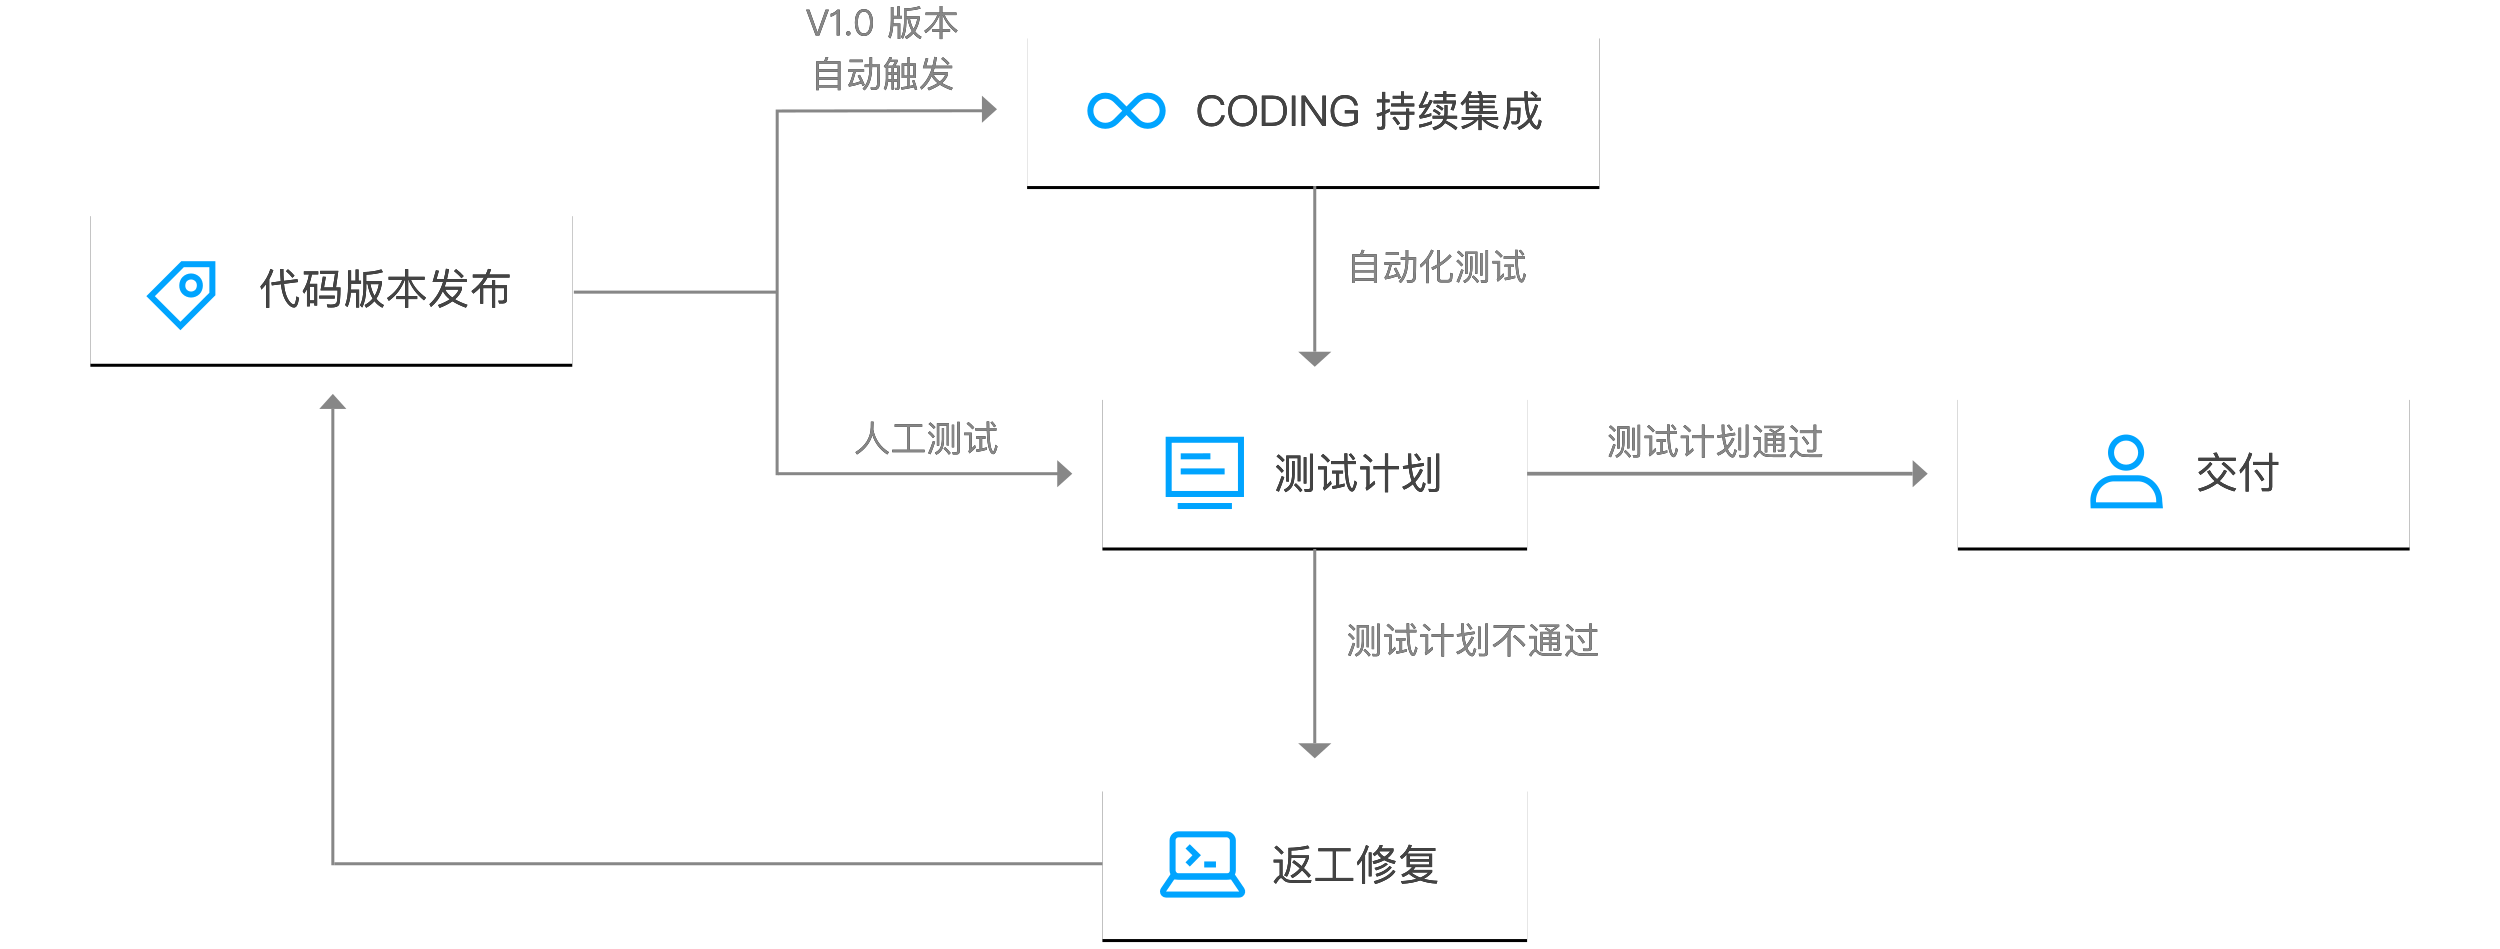 <?xml version="1.0" encoding="UTF-8"?>
<svg width="830px" height="315px" viewBox="0 0 830 315" version="1.1" xmlns="http://www.w3.org/2000/svg" xmlns:xlink="http://www.w3.org/1999/xlink">
    <!-- Generator: Sketch 54.1 (76490) - https://sketchapp.com -->
    <title>自动化测试</title>
    <desc>Created with Sketch.</desc>
    <defs>
        <rect id="path-1" x="336" y="129.768" width="141" height="50"></rect>
        <filter x="-1.4%" y="-2.0%" width="102.8%" height="108.0%" filterUnits="objectBoundingBox" id="filter-2">
            <feOffset dx="0" dy="1" in="SourceAlpha" result="shadowOffsetOuter1"></feOffset>
            <feGaussianBlur stdDeviation="0.5" in="shadowOffsetOuter1" result="shadowBlurOuter1"></feGaussianBlur>
            <feColorMatrix values="0 0 0 0 0   0 0 0 0 0   0 0 0 0 0  0 0 0 0.35 0" type="matrix" in="shadowBlurOuter1"></feColorMatrix>
        </filter>
        <path d="M37.512,5.856 C38.296,6.472 38.954,7.102 39.486,7.718 L38.828,8.39 C38.352,7.802 37.68,7.172 36.826,6.514 L37.512,5.856 Z M37.288,9.3 C38.044,9.972 38.688,10.63 39.206,11.302 L38.548,11.96 C38.072,11.33 37.428,10.658 36.602,9.944 L37.288,9.3 Z M38.52,13.066 L39.374,13.402 C38.842,15.11 38.24,16.72 37.596,18.232 L36.672,17.84 C37.372,16.286 37.988,14.69 38.52,13.066 Z M44.736,6.248 L44.736,14.788 L43.84,14.788 L43.84,7.116 L40.942,7.116 L40.942,14.872 L40.046,14.872 L40.046,6.248 L44.736,6.248 Z M43.238,15.446 C44.092,16.202 44.806,16.972 45.38,17.728 L44.708,18.4 C44.204,17.658 43.518,16.874 42.622,16.034 L43.238,15.446 Z M41.978,8.082 L42.818,8.082 L42.818,12.52 C42.79,14.116 42.538,15.39 42.062,16.342 C41.6,17.21 40.844,17.91 39.808,18.414 L39.276,17.574 C40.284,17.098 40.984,16.468 41.376,15.684 C41.74,14.872 41.95,13.822 41.978,12.52 L41.978,8.082 Z M47.76,18.288 L46.22,18.288 L46.01,17.35 C46.5,17.392 46.976,17.42 47.424,17.42 C47.746,17.42 47.914,17.224 47.914,16.86 L47.914,5.646 L48.866,5.646 L48.866,17.098 C48.866,17.882 48.488,18.288 47.76,18.288 Z M45.842,6.794 L46.724,6.794 L46.724,15.53 L45.842,15.53 L45.842,6.794 Z M56.58,12.198 L55.264,12.198 L55.264,11.26 L58.89,11.26 L58.89,12.198 L57.574,12.198 L57.574,15.992 C58.19,15.852 58.806,15.698 59.394,15.53 L59.394,16.468 C58.176,16.818 56.86,17.112 55.46,17.35 L55.208,16.398 C55.67,16.342 56.132,16.272 56.58,16.188 L56.58,12.198 Z M61.886,18.19 C61.41,18.19 60.976,17.826 60.612,17.098 C60.192,16.258 59.884,15.124 59.688,13.668 C59.534,12.436 59.436,10.896 59.38,9.062 L54.942,9.062 L54.942,8.082 L59.352,8.082 C59.324,7.27 59.324,6.416 59.324,5.52 L60.304,5.52 C60.304,6.43 60.304,7.284 60.332,8.082 L63.118,8.082 L63.118,9.062 L60.346,9.062 C60.416,11.47 60.57,13.318 60.794,14.634 C61.102,16.23 61.466,17.042 61.886,17.098 C62.166,17.042 62.46,16.188 62.74,14.522 L63.538,15.166 C63.076,17.182 62.53,18.19 61.886,18.19 Z M61.508,5.506 C62.11,6.178 62.572,6.766 62.908,7.27 L62.208,7.76 C61.858,7.214 61.382,6.612 60.794,5.94 L61.508,5.506 Z M52.268,5.702 C53.164,6.416 53.906,7.13 54.522,7.858 L53.836,8.558 C53.276,7.872 52.52,7.144 51.568,6.388 L52.268,5.702 Z M50.588,9.846 L53.528,9.846 L53.528,15.95 C53.948,15.544 54.368,15.096 54.816,14.606 L55.082,15.67 C54.312,16.51 53.5,17.252 52.632,17.896 L52.24,17 C52.436,16.832 52.548,16.636 52.548,16.426 L52.548,10.812 L50.588,10.812 L50.588,9.846 Z M69.012,9.762 L72.806,9.762 L72.806,5.548 L73.842,5.548 L73.842,9.762 L77.44,9.762 L77.44,10.77 L73.842,10.77 L73.842,18.428 L72.806,18.428 L72.806,10.77 L69.012,10.77 L69.012,9.762 Z M66.268,5.702 C67.22,6.416 68.018,7.13 68.662,7.858 L67.976,8.558 C67.388,7.872 66.576,7.144 65.568,6.388 L66.268,5.702 Z M64.63,9.846 L67.654,9.846 L67.654,16.076 C68.158,15.656 68.718,15.18 69.306,14.62 L69.558,15.656 C68.69,16.496 67.752,17.238 66.758,17.896 L66.366,16.986 C66.576,16.818 66.688,16.622 66.688,16.398 L66.688,10.812 L64.63,10.812 L64.63,9.846 Z M87.002,6.78 L87.982,6.78 L87.982,15.516 L87.002,15.516 L87.002,6.78 Z M89.494,18.274 L87.478,18.274 L87.254,17.308 C87.926,17.35 88.556,17.378 89.144,17.378 C89.578,17.378 89.802,17.154 89.802,16.72 L89.802,5.604 L90.81,5.604 L90.81,16.972 C90.81,17.84 90.362,18.274 89.494,18.274 Z M85.602,8.684 L85.756,9.664 L81.696,10.294 C81.78,11.05 81.878,11.722 82.004,12.338 C82.13,12.94 82.27,13.472 82.424,13.948 C83.25,13.01 83.95,11.904 84.524,10.63 L85.406,11.092 C84.706,12.66 83.838,13.99 82.816,15.054 C82.956,15.404 83.11,15.712 83.264,15.992 C83.782,16.818 84.258,17.238 84.678,17.252 C84.93,17.21 85.182,16.482 85.462,15.054 L86.316,15.6 C86.12,16.328 85.91,16.93 85.686,17.42 C85.406,18.008 85.084,18.316 84.734,18.316 C84.09,18.316 83.446,17.868 82.802,16.972 C82.55,16.608 82.312,16.202 82.102,15.74 C81.206,16.496 80.226,17.112 79.148,17.56 L78.546,16.65 C79.722,16.188 80.772,15.544 81.682,14.704 C81.486,14.186 81.318,13.626 81.164,13.01 C80.968,12.282 80.828,11.428 80.716,10.448 L78.896,10.728 L78.742,9.748 L80.618,9.454 C80.506,8.306 80.45,7.018 80.45,5.59 L81.486,5.59 C81.486,6.962 81.528,8.194 81.612,9.3 L85.602,8.684 Z M83.334,5.534 C83.866,6.164 84.356,6.85 84.832,7.592 L83.978,8.012 C83.516,7.242 83.026,6.556 82.508,5.94 L83.334,5.534 Z" id="path-3"></path>
        <rect id="path-4" x="0" y="0" width="190" height="50"></rect>
        <filter x="-1.1%" y="-2.0%" width="102.1%" height="108.0%" filterUnits="objectBoundingBox" id="filter-5">
            <feOffset dx="0" dy="1" in="SourceAlpha" result="shadowOffsetOuter1"></feOffset>
            <feGaussianBlur stdDeviation="0.5" in="shadowOffsetOuter1" result="shadowBlurOuter1"></feGaussianBlur>
            <feColorMatrix values="0 0 0 0 0   0 0 0 0 0   0 0 0 0 0  0 0 0 0.35 0" type="matrix" in="shadowBlurOuter1"></feColorMatrix>
        </filter>
        <path d="M61.32,19.808 C62.426,19.808 63.364,20.102 64.12,20.69 C64.876,21.278 65.324,22.076 65.464,23.07 L64.358,23.07 C64.218,22.342 63.854,21.782 63.294,21.39 C62.748,21.012 62.09,20.83 61.306,20.83 C60.144,20.83 59.248,21.236 58.618,22.048 C58.03,22.804 57.736,23.798 57.736,25.044 C57.736,26.29 58.016,27.284 58.604,28.012 C59.22,28.782 60.102,29.174 61.278,29.174 C62.076,29.174 62.748,28.964 63.308,28.544 C63.896,28.096 64.302,27.438 64.498,26.57 L65.604,26.57 C65.38,27.732 64.862,28.642 64.036,29.286 C63.266,29.888 62.342,30.196 61.278,30.196 C59.724,30.196 58.534,29.678 57.708,28.656 C56.952,27.732 56.588,26.528 56.588,25.044 C56.588,23.56 56.966,22.342 57.736,21.39 C58.576,20.326 59.78,19.808 61.32,19.808 Z M71.568,19.808 C73.052,19.808 74.242,20.298 75.11,21.306 C75.922,22.258 76.342,23.49 76.342,25.016 C76.342,26.528 75.922,27.746 75.11,28.698 C74.242,29.692 73.052,30.196 71.554,30.196 C70.056,30.196 68.88,29.692 68.012,28.698 C67.186,27.746 66.78,26.514 66.78,25.016 C66.78,23.504 67.186,22.272 68.012,21.32 C68.88,20.312 70.056,19.808 71.568,19.808 Z M71.568,20.83 C70.42,20.83 69.51,21.222 68.852,22.02 C68.236,22.776 67.928,23.77 67.928,25.016 C67.928,26.248 68.236,27.242 68.852,27.998 C69.496,28.782 70.406,29.174 71.554,29.174 C72.702,29.174 73.612,28.782 74.256,28.026 C74.872,27.27 75.194,26.276 75.194,25.016 C75.194,23.742 74.872,22.734 74.256,21.978 C73.612,21.208 72.716,20.83 71.568,20.83 Z M77.938,20.004 L81.522,20.004 C83.104,20.004 84.294,20.452 85.106,21.376 C85.848,22.216 86.226,23.434 86.226,25.002 C86.226,26.542 85.82,27.76 85.022,28.628 C84.182,29.538 82.978,30 81.41,30 L77.938,30 L77.938,20.004 Z M79.086,20.998 L79.086,29.006 L81.214,29.006 C82.516,29.006 83.496,28.656 84.154,27.97 C84.77,27.298 85.092,26.304 85.092,25.002 C85.092,23.658 84.798,22.664 84.224,22.02 C83.608,21.334 82.656,20.998 81.34,20.998 L79.086,20.998 Z M87.906,20.004 L89.04,20.004 L89.04,30 L87.906,30 L87.906,20.004 Z M91.14,20.004 L92.344,20.004 L98,28.138 L98.042,28.138 L98.042,20.004 L99.19,20.004 L99.19,30 L98.014,30 L92.33,21.782 L92.288,21.782 L92.288,30 L91.14,30 L91.14,20.004 Z M105.476,19.808 C106.722,19.808 107.716,20.102 108.458,20.718 C109.158,21.292 109.592,22.118 109.774,23.21 L108.626,23.21 C108.472,22.454 108.136,21.88 107.618,21.474 C107.072,21.04 106.358,20.83 105.476,20.83 C104.384,20.83 103.53,21.208 102.886,21.978 C102.242,22.734 101.934,23.756 101.934,25.044 C101.934,26.304 102.242,27.298 102.858,28.026 C103.516,28.796 104.496,29.188 105.798,29.188 C106.344,29.188 106.862,29.104 107.366,28.964 C107.856,28.824 108.276,28.628 108.626,28.404 L108.626,25.856 L105.49,25.856 L105.49,24.862 L109.76,24.862 L109.76,28.95 C109.284,29.342 108.696,29.636 108.01,29.86 C107.282,30.084 106.512,30.196 105.686,30.196 C104.104,30.196 102.872,29.692 102.004,28.684 C101.192,27.746 100.786,26.528 100.786,25.044 C100.786,23.56 101.178,22.342 101.99,21.376 C102.844,20.326 104.006,19.808 105.476,19.808 Z M124.138,18.604 L125.132,18.604 L125.132,20.06 L128.002,20.06 L128.002,20.97 L125.132,20.97 L125.132,22.608 L128.534,22.608 L128.534,23.56 L120.89,23.56 L120.89,22.608 L124.138,22.608 L124.138,20.97 L121.394,20.97 L121.394,20.06 L124.138,20.06 L124.138,18.604 Z M120.666,25.352 L125.818,25.352 L125.818,24.274 L126.826,24.274 L126.826,25.352 L128.548,25.352 L128.548,26.29 L126.826,26.29 L126.826,30.056 C126.826,30.882 126.406,31.302 125.594,31.302 L123.732,31.302 L123.508,30.322 C124.11,30.35 124.684,30.378 125.23,30.378 C125.622,30.378 125.818,30.182 125.818,29.804 L125.818,26.29 L120.666,26.29 L120.666,25.352 Z M117.67,31.274 L116.438,31.274 L116.228,30.308 C116.606,30.35 116.97,30.378 117.32,30.378 C117.684,30.378 117.88,30.168 117.88,29.762 L117.88,26.444 C117.334,26.64 116.788,26.822 116.256,26.99 L116.004,25.982 C116.648,25.828 117.264,25.646 117.88,25.422 L117.88,22.216 L116.158,22.216 L116.158,21.25 L117.88,21.25 L117.88,18.744 L118.874,18.744 L118.874,21.25 L120.33,21.25 L120.33,22.216 L118.874,22.216 L118.874,25.03 C119.378,24.806 119.868,24.568 120.344,24.316 L120.344,25.352 C119.868,25.604 119.378,25.828 118.874,26.038 L118.874,30.014 C118.874,30.854 118.468,31.274 117.67,31.274 Z M122.122,26.948 C122.85,27.802 123.41,28.558 123.802,29.202 L123.004,29.762 C122.584,29.062 122.024,28.292 121.31,27.438 L122.122,26.948 Z M134.372,28.446 L134.372,29.398 C133.154,29.902 131.782,30.308 130.242,30.616 L130.116,29.636 C131.74,29.342 133.154,28.95 134.372,28.446 Z M132.244,18.562 L133.196,18.94 C132.552,20.676 131.894,22.076 131.222,23.126 C131.796,23.056 132.37,22.958 132.958,22.846 C133.21,22.384 133.462,21.894 133.728,21.376 L134.652,21.726 C133.434,23.966 132.426,25.576 131.642,26.528 C132.482,26.36 133.336,26.122 134.176,25.814 L134.176,26.724 C132.86,27.172 131.614,27.466 130.424,27.634 L130.144,26.71 C130.326,26.654 130.48,26.556 130.606,26.43 C131.11,25.898 131.726,25.016 132.454,23.77 C131.74,23.896 131.012,24.008 130.284,24.12 L130.032,23.196 C130.186,23.14 130.326,23.014 130.452,22.832 C131.138,21.586 131.74,20.158 132.244,18.562 Z M135.366,19.458 L138.18,19.458 L138.18,18.534 L139.16,18.534 L139.16,19.458 L142.17,19.458 L142.17,20.368 L139.16,20.368 L139.16,21.642 L142.366,21.642 L142.366,22.272 C142.17,23.168 141.904,24.05 141.568,24.918 L140.602,24.638 C140.896,24.022 141.134,23.322 141.33,22.566 L134.932,22.566 L134.932,21.642 L138.18,21.642 L138.18,20.368 L135.366,20.368 L135.366,19.458 Z M134.624,26.682 L138.502,26.682 C138.544,26.374 138.572,26.052 138.586,25.73 L138.586,23.14 L139.566,23.14 L139.566,25.73 C139.552,26.066 139.524,26.374 139.496,26.682 L142.758,26.682 L142.758,27.606 L139.314,27.606 C139.244,27.858 139.174,28.082 139.09,28.306 C140.462,28.95 141.722,29.706 142.856,30.574 L142.296,31.442 C141.12,30.462 139.93,29.664 138.726,29.048 C138.642,29.188 138.544,29.314 138.46,29.44 C137.774,30.294 136.668,30.966 135.128,31.456 L134.568,30.574 C136.066,30.126 137.102,29.524 137.69,28.768 C137.942,28.418 138.138,28.026 138.278,27.606 L134.624,27.606 L134.624,26.682 Z M135.17,24.4 C135.94,24.764 136.64,25.226 137.284,25.758 L136.808,26.5 C136.122,25.912 135.422,25.436 134.694,25.086 L135.17,24.4 Z M136.248,22.958 C136.962,23.294 137.62,23.728 138.222,24.232 L137.746,24.946 C137.102,24.386 136.458,23.938 135.8,23.63 L136.248,22.958 Z M148.61,27.998 L144.298,27.998 L144.298,27.088 L149.87,27.088 L149.87,26.36 L150.878,26.36 L150.878,27.088 L156.366,27.088 L156.366,27.998 L152.124,27.998 C153.076,28.894 154.546,29.608 156.52,30.14 L156.086,31.036 C153.762,30.252 152.124,29.244 151.144,27.998 L150.878,27.998 L150.878,31.414 L149.87,31.414 L149.87,27.998 L149.604,27.998 C148.722,29.188 147.084,30.224 144.69,31.092 L144.158,30.224 C146.314,29.566 147.798,28.824 148.61,27.998 Z M145.67,22.048 C145.306,22.468 144.914,22.86 144.494,23.252 L143.92,22.468 C145.166,21.348 146.09,20.032 146.706,18.52 L147.644,18.758 C147.504,19.136 147.336,19.5 147.168,19.85 L150.192,19.85 C149.996,19.416 149.8,19.01 149.576,18.646 L150.612,18.478 C150.808,18.884 150.99,19.346 151.172,19.85 L155.694,19.85 L155.694,20.69 L151.242,20.69 L151.242,21.642 L155.176,21.642 L155.176,22.426 L151.242,22.426 L151.242,23.35 L155.176,23.35 L155.176,24.134 L151.242,24.134 L151.242,25.128 L155.96,25.128 L155.96,25.982 L145.67,25.982 L145.67,22.048 Z M150.248,25.128 L150.248,24.134 L146.608,24.134 L146.608,25.128 L150.248,25.128 Z M150.248,23.35 L150.248,22.426 L146.608,22.426 L146.608,23.35 L150.248,23.35 Z M150.248,21.642 L150.248,20.69 L146.678,20.69 L146.608,20.802 L146.608,21.642 L150.248,21.642 Z M167.748,18.52 C168.42,19.024 168.994,19.542 169.47,20.06 L168.826,20.704 L170.534,20.704 L170.534,21.67 L166.222,21.67 C166.32,23.406 166.502,24.778 166.754,25.786 C166.838,26.136 166.936,26.458 167.034,26.766 C167.734,25.646 168.294,24.33 168.728,22.832 L169.638,23.224 C169.078,25.072 168.35,26.64 167.454,27.9 C167.65,28.348 167.86,28.74 168.084,29.062 C168.546,29.734 168.924,30.07 169.204,30.07 C169.456,30.056 169.694,29.328 169.904,27.886 L170.814,28.39 C170.478,30.252 170.002,31.19 169.372,31.19 C168.784,31.19 168.154,30.77 167.482,29.93 C167.23,29.594 166.992,29.202 166.782,28.768 C165.802,29.916 164.654,30.77 163.338,31.358 L162.778,30.518 C164.178,29.888 165.368,28.964 166.334,27.746 C166.138,27.228 165.956,26.668 165.802,26.066 C165.494,24.89 165.298,23.42 165.186,21.67 L160.384,21.67 L160.384,23.994 L163.814,23.994 C163.786,26.36 163.674,27.886 163.492,28.572 C163.31,29.174 162.876,29.482 162.176,29.51 C161.84,29.51 161.434,29.482 160.986,29.454 L160.678,28.544 C161.224,28.572 161.686,28.586 162.064,28.586 C162.372,28.572 162.568,28.362 162.652,27.97 C162.736,27.494 162.778,26.486 162.806,24.946 L160.384,24.946 L160.384,25.366 C160.328,27.872 159.768,29.888 158.732,31.4 L157.962,30.714 C158.858,29.426 159.32,27.648 159.362,25.366 L159.362,20.704 L165.144,20.704 C165.116,20.004 165.102,19.29 165.102,18.534 L166.138,18.534 C166.138,19.318 166.152,20.032 166.18,20.704 L168.798,20.704 C168.378,20.2 167.818,19.682 167.104,19.136 L167.748,18.52 Z" id="path-6"></path>
        <polygon id="path-7" points="0 0 160 0 160 50 0 50"></polygon>
        <filter x="-1.2%" y="-2.0%" width="102.5%" height="108.0%" filterUnits="objectBoundingBox" id="filter-8">
            <feOffset dx="0" dy="1" in="SourceAlpha" result="shadowOffsetOuter1"></feOffset>
            <feGaussianBlur stdDeviation="0.5" in="shadowOffsetOuter1" result="shadowBlurOuter1"></feGaussianBlur>
            <feColorMatrix values="0 0 0 0 0   0 0 0 0 0   0 0 0 0 0  0 0 0 0.35 0" type="matrix" in="shadowBlurOuter1"></feColorMatrix>
        </filter>
        <path d="M68.754,21.908 L68.908,22.874 L64.288,23.462 C64.372,24.358 64.484,25.128 64.624,25.772 C64.96,27.228 65.422,28.348 66.024,29.16 C66.57,29.916 67.088,30.294 67.564,30.308 C67.942,30.294 68.222,29.398 68.418,27.634 L69.3,28.138 C69.118,29.286 68.88,30.14 68.572,30.7 C68.32,31.106 67.998,31.316 67.62,31.33 C66.934,31.33 66.22,30.882 65.492,30 C64.694,29.02 64.106,27.746 63.714,26.178 C63.532,25.478 63.392,24.624 63.294,23.588 L60.256,23.98 L60.102,23.014 L63.21,22.608 C63.112,21.432 63.056,20.074 63.042,18.534 L64.078,18.534 C64.078,20.032 64.12,21.348 64.204,22.482 L68.754,21.908 Z M58.352,23.546 C57.876,24.19 57.344,24.792 56.784,25.38 L56.462,24.33 C58.002,22.636 59.108,20.69 59.808,18.506 L60.746,18.954 C60.382,20.018 59.934,21.026 59.388,21.964 L59.388,31.428 L58.352,31.428 L58.352,23.546 Z M65.604,18.632 C66.458,19.346 67.186,20.06 67.774,20.76 L67.074,21.446 C66.57,20.76 65.856,20.032 64.96,19.262 L65.604,18.632 Z M75.292,23.476 L75.292,30.672 L74.368,30.672 L74.368,29.874 L72.856,29.874 L72.856,30.938 L71.918,30.938 L71.918,25.24 C71.638,25.744 71.33,26.234 70.994,26.71 L70.49,25.898 C71.554,24.274 72.254,22.412 72.59,20.326 L70.882,20.326 L70.882,19.346 L75.656,19.346 L75.656,20.326 L73.542,20.326 C73.346,21.446 73.08,22.496 72.716,23.476 L75.292,23.476 Z M72.856,28.964 L74.368,28.964 L74.368,24.4 L72.856,24.4 L72.856,28.964 Z M77.182,21.082 L78.176,21.152 L77.56,24.68 L80.528,24.68 L81.228,20.102 L76.3,20.102 L76.3,19.15 L82.32,19.15 L81.55,24.68 L83.034,24.68 C83.034,28.068 82.838,30.014 82.474,30.546 C82.082,31.05 81.284,31.316 80.052,31.316 C79.66,31.316 79.24,31.302 78.792,31.274 L78.512,30.294 C79.128,30.35 79.562,30.378 79.814,30.378 C80.892,30.378 81.536,30.14 81.746,29.692 C81.97,29.216 82.082,27.858 82.082,25.618 L76.426,25.618 L77.182,21.082 Z M75.992,27.396 L81.116,27.396 L81.116,28.348 L75.992,28.348 L75.992,27.396 Z M88.06,18.716 L89.04,18.716 L89.04,22.426 L89.866,22.426 L89.866,23.42 L86.562,23.42 L86.562,24.134 C86.562,24.568 86.548,24.988 86.534,25.394 L89.222,25.394 L89.222,31.344 L88.228,31.344 L88.228,26.36 L86.478,26.36 C86.31,28.46 85.932,30.056 85.33,31.176 L84.574,30.504 C85.218,29.174 85.554,27.046 85.568,24.134 L85.568,18.996 L86.562,18.996 L86.562,22.426 L88.06,22.426 L88.06,18.716 Z M91.588,23.574 L91.588,25.114 C91.532,27.718 91.07,29.79 90.23,31.33 L89.53,30.588 C90.23,29.272 90.608,27.438 90.664,25.114 L90.664,19.556 C92.862,19.528 94.85,19.234 96.614,18.674 L97.118,19.584 C95.466,20.06 93.618,20.34 91.588,20.424 L91.588,22.622 L96.768,22.622 L96.768,23.476 C96.446,25.422 95.83,27.06 94.934,28.39 C95.62,29.314 96.46,30.014 97.454,30.518 L96.95,31.4 C95.9,30.854 95.018,30.126 94.318,29.202 C93.548,30.098 92.624,30.84 91.56,31.414 L91.07,30.518 C92.12,29.944 93.002,29.216 93.73,28.348 C92.932,27.046 92.372,25.45 92.05,23.574 L91.588,23.574 Z M92.96,23.574 C93.268,25.1 93.73,26.402 94.346,27.494 C95.046,26.374 95.536,25.058 95.788,23.574 L92.96,23.574 Z M99.008,21.138 L104.482,21.138 L104.482,18.604 L105.518,18.604 L105.518,21.138 L110.978,21.138 L110.978,22.104 L106.414,22.104 C107.352,24.33 109.032,26.318 111.44,28.068 L110.754,28.936 C108.29,26.92 106.582,24.638 105.63,22.104 L105.518,22.104 L105.518,27.564 L108.514,27.564 L108.514,28.53 L105.518,28.53 L105.518,31.4 L104.482,31.4 L104.482,28.53 L101.598,28.53 L101.598,27.564 L104.482,27.564 L104.482,22.104 L104.384,22.104 C103.348,24.946 101.584,27.284 99.092,29.118 L98.518,28.18 C100.87,26.612 102.55,24.582 103.586,22.104 L99.008,22.104 L99.008,21.138 Z M113.624,22.86 L114.73,18.968 L115.724,19.136 L114.926,21.894 L117.376,21.894 C117.656,20.802 117.88,19.668 118.048,18.464 L119.07,18.59 C118.888,19.766 118.664,20.858 118.412,21.894 L124.964,21.894 L124.964,22.86 L118.146,22.86 C117.978,23.42 117.81,23.952 117.614,24.456 L123.34,24.456 L123.34,25.324 C122.962,26.528 122.206,27.62 121.058,28.6 C122.192,29.272 123.578,29.888 125.202,30.448 L124.684,31.386 C122.892,30.728 121.408,30.014 120.232,29.244 C119.084,30.056 117.656,30.784 115.962,31.442 L115.43,30.504 C116.998,29.93 118.3,29.3 119.35,28.614 C118.258,27.774 117.488,26.864 117.026,25.884 C116.004,28.096 114.688,29.846 113.092,31.148 L112.574,30.224 C114.618,28.432 116.116,25.982 117.096,22.86 L113.624,22.86 Z M117.782,25.38 C118.258,26.332 119.056,27.214 120.176,28.026 C121.212,27.214 121.926,26.332 122.318,25.38 L117.782,25.38 Z M121.422,18.576 C122.43,19.346 123.256,20.116 123.928,20.886 L123.214,21.6 C122.626,20.858 121.8,20.074 120.75,19.234 L121.422,18.576 Z M133.406,22.244 L134.372,22.244 L134.372,23.952 L138.32,23.952 L138.32,28.656 C138.32,29.524 137.872,29.972 137.004,29.972 L135.688,29.972 L135.436,29.034 L136.682,29.062 C137.13,29.062 137.354,28.852 137.354,28.446 L137.354,24.89 L134.372,24.89 L134.372,31.4 L133.406,31.4 L133.406,24.89 L130.41,24.89 L130.41,30.07 L129.444,30.07 L129.444,24.708 C128.744,25.422 127.988,26.094 127.162,26.724 L126.518,25.884 C128.296,24.568 129.696,23.07 130.718,21.362 L126.98,21.362 L126.98,20.382 L131.25,20.382 C131.558,19.766 131.81,19.15 132.02,18.506 L133.042,18.632 C132.846,19.248 132.622,19.836 132.37,20.382 L139.16,20.382 L139.16,21.362 L131.88,21.362 C131.376,22.286 130.788,23.154 130.116,23.952 L133.406,23.952 L133.406,22.244 Z" id="path-9"></path>
        <rect id="path-10" x="336" y="259.768" width="141" height="50"></rect>
        <filter x="-1.4%" y="-2.0%" width="102.8%" height="108.0%" filterUnits="objectBoundingBox" id="filter-11">
            <feOffset dx="0" dy="1" in="SourceAlpha" result="shadowOffsetOuter1"></feOffset>
            <feGaussianBlur stdDeviation="0.5" in="shadowOffsetOuter1" result="shadowBlurOuter1"></feGaussianBlur>
            <feColorMatrix values="0 0 0 0 0   0 0 0 0 0   0 0 0 0 0  0 0 0 0.35 0" type="matrix" in="shadowBlurOuter1"></feColorMatrix>
        </filter>
        <path d="M36.792,3.758 C37.73,4.5 38.528,5.242 39.172,5.984 L38.444,6.698 C37.884,5.998 37.1,5.228 36.106,4.416 L36.792,3.758 Z M44.898,16.148 C44.142,16.148 43.33,16.134 42.448,16.12 C41.566,16.106 40.838,16.022 40.278,15.868 C39.746,15.7 39.256,15.35 38.822,14.846 C38.64,14.608 38.458,14.496 38.29,14.496 C37.954,14.496 37.394,15.14 36.61,16.428 L35.854,15.742 C36.61,14.566 37.268,13.852 37.856,13.6 L37.856,9.344 L35.854,9.344 L35.854,8.42 L38.794,8.42 L38.794,13.67 C38.906,13.754 39.004,13.866 39.116,13.992 C39.452,14.398 39.816,14.692 40.194,14.888 C40.614,15.084 41.244,15.196 42.056,15.224 C42.784,15.238 43.694,15.252 44.772,15.252 C45.444,15.252 46.116,15.238 46.816,15.238 C47.502,15.21 48.034,15.196 48.398,15.182 L48.174,16.148 L44.898,16.148 Z M47.236,3.716 L47.726,4.584 C45.92,5.06 43.904,5.326 41.692,5.382 L41.706,6.992 L47.586,6.992 L47.586,7.706 C47.18,9.022 46.606,10.184 45.864,11.206 C46.704,11.99 47.474,12.788 48.174,13.6 L47.502,14.398 C46.844,13.558 46.102,12.746 45.276,11.962 C44.394,12.97 43.33,13.838 42.07,14.538 L41.468,13.74 C42.7,13.068 43.722,12.256 44.562,11.304 C43.778,10.604 42.938,9.946 42.028,9.302 L42.616,8.588 C43.512,9.218 44.366,9.876 45.15,10.562 C45.752,9.736 46.228,8.84 46.578,7.86 L41.692,7.86 C41.622,10.604 41.146,12.662 40.264,14.062 L39.354,13.614 C40.25,12.186 40.726,10.17 40.768,7.58 L40.768,4.5 C43.316,4.444 45.472,4.178 47.236,3.716 Z M55.496,5.606 L50.694,5.606 L50.694,4.64 L61.348,4.64 L61.348,5.606 L56.532,5.606 L56.532,14.468 L62.258,14.468 L62.258,15.434 L49.756,15.434 L49.756,14.468 L55.496,14.468 L55.496,5.606 Z M71.106,3.52 L72.086,3.646 C71.96,4.01 71.806,4.36 71.638,4.696 L75.642,4.696 L75.642,5.564 C75.18,6.488 74.48,7.286 73.542,7.958 C74.354,8.322 75.292,8.63 76.37,8.882 L75.978,9.82 C74.62,9.484 73.486,9.064 72.576,8.56 C71.596,9.092 70.434,9.526 69.076,9.862 L68.698,8.952 C69.832,8.686 70.826,8.35 71.666,7.958 C71.078,7.51 70.602,7.006 70.266,6.474 C69.972,6.754 69.664,7.006 69.328,7.258 L68.754,6.502 C69.902,5.69 70.686,4.696 71.106,3.52 Z M70.896,5.802 C71.288,6.432 71.848,6.978 72.59,7.454 C73.43,6.922 74.074,6.32 74.55,5.62 L71.036,5.62 C70.98,5.676 70.938,5.746 70.896,5.802 Z M66.528,3.548 L67.424,3.968 C67.088,5.018 66.682,6.012 66.192,6.936 L66.192,16.414 L65.226,16.414 L65.226,8.532 C64.792,9.162 64.316,9.764 63.798,10.324 L63.504,9.316 C64.89,7.636 65.898,5.718 66.528,3.548 Z M67.438,6.026 L68.348,6.026 L68.348,13.95 L67.438,13.95 L67.438,6.026 Z M73.038,9.47 L73.766,9.932 C73.234,10.38 72.702,10.744 72.156,11.038 C71.568,11.346 70.798,11.654 69.846,11.962 L69.356,11.164 C70.14,10.968 70.854,10.73 71.498,10.436 C72.058,10.156 72.562,9.834 73.038,9.47 Z M74.368,10.506 L75.04,11.024 C73.92,12.424 72.282,13.418 70.112,14.034 L69.706,13.18 C71.778,12.634 73.332,11.738 74.368,10.506 Z M69.552,16.498 L69.132,15.574 C70.728,15.154 72.016,14.65 73.01,14.062 C74.004,13.488 74.858,12.732 75.558,11.808 L76.272,12.34 C75.656,13.306 74.718,14.16 73.458,14.888 C72.198,15.588 70.896,16.134 69.552,16.498 Z M80.892,5.48 C80.682,5.816 80.458,6.138 80.22,6.446 L88.452,6.446 L88.452,10.87 L82.908,10.87 C82.698,11.206 82.46,11.514 82.208,11.822 L88.48,11.822 L88.48,12.55 C87.78,13.446 86.856,14.174 85.708,14.762 C87.052,15.154 88.564,15.378 90.216,15.434 L89.978,16.358 C87.934,16.26 86.1,15.91 84.504,15.294 C82.852,15.91 80.864,16.274 78.512,16.414 L78.106,15.532 C80.136,15.448 81.872,15.196 83.314,14.776 C82.362,14.314 81.508,13.754 80.752,13.096 C80.178,13.488 79.52,13.866 78.792,14.202 L78.274,13.348 C79.884,12.704 81.06,11.878 81.816,10.87 L80.024,10.87 L80.024,6.684 C79.548,7.23 79.016,7.734 78.4,8.196 L77.798,7.412 C79.24,6.32 80.22,5.004 80.738,3.436 L81.732,3.604 C81.62,3.94 81.494,4.276 81.354,4.598 L89.544,4.598 L89.544,5.48 L80.892,5.48 Z M84.518,14.37 C85.638,13.908 86.548,13.334 87.234,12.648 L81.48,12.648 C82.376,13.348 83.384,13.922 84.518,14.37 Z M87.472,10.058 L87.472,9.022 L81.018,9.022 L81.018,10.058 L87.472,10.058 Z M81.018,8.266 L87.472,8.266 L87.472,7.244 L81.018,7.244 L81.018,8.266 Z" id="path-12"></path>
        <rect id="path-13" x="620" y="129.768" width="150" height="50"></rect>
        <filter x="-1.3%" y="-2.0%" width="102.7%" height="108.0%" filterUnits="objectBoundingBox" id="filter-14">
            <feOffset dx="0" dy="1" in="SourceAlpha" result="shadowOffsetOuter1"></feOffset>
            <feGaussianBlur stdDeviation="0.5" in="shadowOffsetOuter1" result="shadowBlurOuter1"></feGaussianBlur>
            <feColorMatrix values="0 0 0 0 0   0 0 0 0 0   0 0 0 0 0  0 0 0 0.35 0" type="matrix" in="shadowBlurOuter1"></feColorMatrix>
        </filter>
        <path d="M35.87,8.228 L41.652,8.228 C41.4,7.654 41.12,7.136 40.812,6.66 L41.932,6.464 C42.212,6.996 42.492,7.584 42.744,8.228 L48.26,8.228 L48.26,9.194 L35.87,9.194 L35.87,8.228 Z M44.27,9.614 C45.824,10.846 47.126,12.064 48.176,13.296 L47.434,14.038 C46.51,12.862 45.222,11.616 43.584,10.272 L44.27,9.614 Z M44.41,12.232 L45.334,12.638 C44.662,13.926 43.85,15.032 42.884,15.97 C44.396,17.062 46.23,17.874 48.414,18.434 L47.784,19.372 C45.516,18.728 43.626,17.832 42.114,16.656 C40.546,17.916 38.642,18.84 36.402,19.428 L35.786,18.504 C37.998,17.944 39.832,17.104 41.302,15.984 C40.28,15.06 39.44,13.996 38.782,12.82 L39.65,12.33 C40.266,13.478 41.078,14.472 42.072,15.326 C43.024,14.43 43.808,13.408 44.41,12.232 Z M39.762,9.628 L40.49,10.272 C39.426,11.658 38.11,12.876 36.542,13.912 L35.898,13.058 C37.424,12.078 38.712,10.944 39.762,9.628 Z M52.768,6.436 L53.706,6.884 C53.398,7.864 53.006,8.774 52.558,9.642 L52.558,19.428 L51.55,19.428 L51.55,11.308 C51.046,12.05 50.472,12.75 49.842,13.422 L49.534,12.372 C51.018,10.65 52.096,8.676 52.768,6.436 Z M54,9.6 L59.362,9.6 L59.362,6.59 L60.37,6.59 L60.37,9.6 L62.386,9.6 L62.386,10.58 L60.37,10.58 L60.37,17.888 C60.37,18.84 59.922,19.316 59.054,19.316 L57.024,19.316 L56.8,18.322 C57.458,18.364 58.088,18.392 58.704,18.392 C59.138,18.392 59.362,18.14 59.362,17.636 L59.362,10.58 L54,10.58 L54,9.6 Z M55.288,12.106 C56.352,13.366 57.178,14.472 57.752,15.41 L56.898,16.012 C56.296,14.99 55.484,13.856 54.462,12.61 L55.288,12.106 Z" id="path-15"></path>
        <path d="M504.78,139.216 C505.452,139.744 506.016,140.284 506.472,140.812 L505.908,141.388 C505.5,140.884 504.924,140.344 504.192,139.78 L504.78,139.216 Z M504.588,142.168 C505.236,142.744 505.788,143.308 506.232,143.884 L505.668,144.448 C505.26,143.908 504.708,143.332 504,142.72 L504.588,142.168 Z M505.644,145.396 L506.376,145.684 C505.92,147.148 505.404,148.528 504.852,149.824 L504.06,149.488 C504.66,148.156 505.188,146.788 505.644,145.396 Z M510.972,139.552 L510.972,146.872 L510.204,146.872 L510.204,140.296 L507.72,140.296 L507.72,146.944 L506.952,146.944 L506.952,139.552 L510.972,139.552 Z M509.688,147.436 C510.42,148.084 511.032,148.744 511.524,149.392 L510.948,149.968 C510.516,149.332 509.928,148.66 509.16,147.94 L509.688,147.436 Z M508.608,141.124 L509.328,141.124 L509.328,144.928 C509.304,146.296 509.088,147.388 508.68,148.204 C508.284,148.948 507.636,149.548 506.748,149.98 L506.292,149.26 C507.156,148.852 507.756,148.312 508.092,147.64 C508.404,146.944 508.584,146.044 508.608,144.928 L508.608,141.124 Z M513.564,149.872 L512.244,149.872 L512.064,149.068 C512.484,149.104 512.892,149.128 513.276,149.128 C513.552,149.128 513.696,148.96 513.696,148.648 L513.696,139.036 L514.512,139.036 L514.512,148.852 C514.512,149.524 514.188,149.872 513.564,149.872 Z M511.92,140.02 L512.676,140.02 L512.676,147.508 L511.92,147.508 L511.92,140.02 Z M521.124,144.652 L519.996,144.652 L519.996,143.848 L523.104,143.848 L523.104,144.652 L521.976,144.652 L521.976,147.904 C522.504,147.784 523.032,147.652 523.536,147.508 L523.536,148.312 C522.492,148.612 521.364,148.864 520.164,149.068 L519.948,148.252 C520.344,148.204 520.74,148.144 521.124,148.072 L521.124,144.652 Z M525.672,149.788 C525.264,149.788 524.892,149.476 524.58,148.852 C524.22,148.132 523.956,147.16 523.788,145.912 C523.656,144.856 523.572,143.536 523.524,141.964 L519.72,141.964 L519.72,141.124 L523.5,141.124 C523.476,140.428 523.476,139.696 523.476,138.928 L524.316,138.928 C524.316,139.708 524.316,140.44 524.34,141.124 L526.728,141.124 L526.728,141.964 L524.352,141.964 C524.412,144.028 524.544,145.612 524.736,146.74 C525,148.108 525.312,148.804 525.672,148.852 C525.912,148.804 526.164,148.072 526.404,146.644 L527.088,147.196 C526.692,148.924 526.224,149.788 525.672,149.788 Z M525.348,138.916 C525.864,139.492 526.26,139.996 526.548,140.428 L525.948,140.848 C525.648,140.38 525.24,139.864 524.736,139.288 L525.348,138.916 Z M517.428,139.084 C518.196,139.696 518.832,140.308 519.36,140.932 L518.772,141.532 C518.292,140.944 517.644,140.32 516.828,139.672 L517.428,139.084 Z M515.988,142.636 L518.508,142.636 L518.508,147.868 C518.868,147.52 519.228,147.136 519.612,146.716 L519.84,147.628 C519.18,148.348 518.484,148.984 517.74,149.536 L517.404,148.768 C517.572,148.624 517.668,148.456 517.668,148.276 L517.668,143.464 L515.988,143.464 L515.988,142.636 Z M531.78,142.564 L535.032,142.564 L535.032,138.952 L535.92,138.952 L535.92,142.564 L539.004,142.564 L539.004,143.428 L535.92,143.428 L535.92,149.992 L535.032,149.992 L535.032,143.428 L531.78,143.428 L531.78,142.564 Z M529.428,139.084 C530.244,139.696 530.928,140.308 531.48,140.932 L530.892,141.532 C530.388,140.944 529.692,140.32 528.828,139.672 L529.428,139.084 Z M528.024,142.636 L530.616,142.636 L530.616,147.976 C531.048,147.616 531.528,147.208 532.032,146.728 L532.248,147.616 C531.504,148.336 530.7,148.972 529.848,149.536 L529.512,148.756 C529.692,148.612 529.788,148.444 529.788,148.252 L529.788,143.464 L528.024,143.464 L528.024,142.636 Z M547.2,140.008 L548.04,140.008 L548.04,147.496 L547.2,147.496 L547.2,140.008 Z M549.336,149.86 L547.608,149.86 L547.416,149.032 C547.992,149.068 548.532,149.092 549.036,149.092 C549.408,149.092 549.6,148.9 549.6,148.528 L549.6,139 L550.464,139 L550.464,148.744 C550.464,149.488 550.08,149.86 549.336,149.86 Z M546,141.64 L546.132,142.48 L542.652,143.02 C542.724,143.668 542.808,144.244 542.916,144.772 C543.024,145.288 543.144,145.744 543.276,146.152 C543.984,145.348 544.584,144.4 545.076,143.308 L545.832,143.704 C545.232,145.048 544.488,146.188 543.612,147.1 C543.732,147.4 543.864,147.664 543.996,147.904 C544.44,148.612 544.848,148.972 545.208,148.984 C545.424,148.948 545.64,148.324 545.88,147.1 L546.612,147.568 C546.444,148.192 546.264,148.708 546.072,149.128 C545.832,149.632 545.556,149.896 545.256,149.896 C544.704,149.896 544.152,149.512 543.6,148.744 C543.384,148.432 543.18,148.084 543,147.688 C542.232,148.336 541.392,148.864 540.468,149.248 L539.952,148.468 C540.96,148.072 541.86,147.52 542.64,146.8 C542.472,146.356 542.328,145.876 542.196,145.348 C542.028,144.724 541.908,143.992 541.812,143.152 L540.252,143.392 L540.12,142.552 L541.728,142.3 C541.632,141.316 541.584,140.212 541.584,138.988 L542.472,138.988 C542.472,140.164 542.508,141.22 542.58,142.168 L546,141.64 Z M544.056,138.94 C544.512,139.48 544.932,140.068 545.34,140.704 L544.608,141.064 C544.212,140.404 543.792,139.816 543.348,139.288 L544.056,138.94 Z M552.996,139.156 C553.824,139.78 554.52,140.404 555.084,141.028 L554.472,141.628 C553.968,141.028 553.284,140.392 552.408,139.72 L552.996,139.156 Z M560.016,149.752 C559.356,149.752 558.636,149.74 557.868,149.728 C557.088,149.716 556.452,149.644 555.972,149.512 C555.492,149.368 555.06,149.068 554.688,148.636 C554.52,148.432 554.364,148.336 554.22,148.336 C553.932,148.336 553.452,148.888 552.792,149.992 L552.144,149.404 C552.78,148.396 553.344,147.784 553.836,147.568 L553.836,143.92 L552.132,143.92 L552.132,143.128 L554.64,143.128 L554.64,147.616 C554.736,147.688 554.832,147.772 554.94,147.892 C555.228,148.24 555.54,148.492 555.876,148.648 C556.26,148.816 556.8,148.912 557.52,148.936 C558.156,148.948 558.948,148.96 559.896,148.96 C560.448,148.96 561.024,148.948 561.612,148.936 C562.188,148.924 562.632,148.912 562.944,148.888 L562.74,149.752 L560.016,149.752 Z M557.868,140.308 C558.372,140.608 558.84,140.908 559.248,141.208 C559.872,140.884 560.448,140.524 560.976,140.116 L555.648,140.116 L555.648,139.384 L562.14,139.384 L562.14,140.008 C561.42,140.632 560.64,141.172 559.8,141.628 L559.992,141.784 L562.368,141.784 L562.368,147.148 C562.368,147.76 562.032,148.072 561.36,148.072 L560.364,148.072 L560.172,147.34 L561.12,147.376 C561.408,147.376 561.552,147.232 561.552,146.968 L561.552,146.068 L559.536,146.068 L559.536,148.132 L558.732,148.132 L558.732,146.068 L556.728,146.068 L556.728,148.168 L555.912,148.168 L555.912,141.784 L558.912,141.784 C558.456,141.46 557.928,141.136 557.34,140.824 L557.868,140.308 Z M556.728,144.304 L556.728,145.36 L558.732,145.36 L558.732,144.304 L556.728,144.304 Z M559.536,144.304 L559.536,145.36 L561.552,145.36 L561.552,144.304 L559.536,144.304 Z M561.552,143.584 L561.552,142.504 L559.536,142.504 L559.536,143.584 L561.552,143.584 Z M558.732,143.584 L558.732,142.504 L556.728,142.504 L556.728,143.584 L558.732,143.584 Z M564.96,139.132 C565.776,139.768 566.46,140.404 567.012,141.028 L566.388,141.664 C565.896,141.052 565.224,140.392 564.36,139.696 L564.96,139.132 Z M572.256,149.752 C571.572,149.752 570.828,149.74 570.024,149.728 C569.208,149.716 568.548,149.644 568.056,149.512 C567.552,149.368 567.108,149.068 566.724,148.636 C566.556,148.432 566.388,148.336 566.232,148.336 C565.944,148.336 565.452,148.888 564.78,150.016 L564.132,149.44 C564.78,148.408 565.344,147.784 565.848,147.568 L565.848,143.932 L564.12,143.932 L564.12,143.116 L566.676,143.116 L566.676,147.616 C566.772,147.688 566.88,147.772 566.988,147.892 C567.3,148.228 567.624,148.48 567.972,148.648 C568.356,148.804 568.932,148.888 569.676,148.912 C570.336,148.924 571.164,148.936 572.148,148.936 C572.676,148.936 573.204,148.924 573.756,148.924 C574.296,148.912 574.716,148.9 575.004,148.876 L574.788,149.752 L572.256,149.752 Z M571.896,148.144 L570.192,148.144 L570,147.316 C570.552,147.352 571.092,147.376 571.596,147.376 C571.932,147.376 572.112,147.208 572.112,146.884 L572.112,141.784 L567.576,141.784 L567.576,140.932 L572.112,140.932 L572.112,138.988 L572.988,138.988 L572.988,140.932 L574.764,140.932 L574.764,141.784 L572.988,141.784 L572.988,147.088 C572.988,147.784 572.616,148.144 571.896,148.144 Z M568.884,142.852 C569.652,143.74 570.24,144.52 570.648,145.192 L569.952,145.672 C569.52,144.952 568.944,144.16 568.212,143.284 L568.884,142.852 Z" id="path-16"></path>
        <path d="M237.638,1.2 L238.718,1.2 L241.394,8.7 L241.43,8.7 L244.106,1.2 L245.186,1.2 L242.018,9.768 L240.806,9.768 L237.638,1.2 Z M248.006,1.2 L248.774,1.2 L248.774,9.768 L247.79,9.768 L247.79,2.4 C247.25,2.952 246.578,3.336 245.774,3.576 L245.774,2.592 C246.158,2.484 246.566,2.316 246.974,2.076 C247.382,1.812 247.718,1.524 248.006,1.2 Z M251.642,8.34 C251.834,8.34 252.014,8.412 252.158,8.556 C252.302,8.7 252.374,8.868 252.374,9.084 C252.374,9.288 252.302,9.456 252.158,9.6 C252.014,9.744 251.834,9.816 251.642,9.816 C251.426,9.816 251.258,9.744 251.126,9.6 C250.982,9.456 250.91,9.288 250.91,9.084 C250.91,8.868 250.982,8.7 251.126,8.556 C251.258,8.412 251.426,8.34 251.642,8.34 Z M256.826,1.032 C257.846,1.032 258.614,1.476 259.142,2.388 C259.598,3.156 259.826,4.188 259.826,5.484 C259.826,6.78 259.598,7.812 259.142,8.58 C258.614,9.48 257.846,9.936 256.826,9.936 C255.794,9.936 255.026,9.48 254.51,8.58 C254.054,7.812 253.826,6.78 253.826,5.484 C253.826,4.188 254.054,3.156 254.51,2.388 C255.026,1.476 255.794,1.032 256.826,1.032 Z M256.826,1.872 C256.058,1.872 255.506,2.28 255.17,3.108 C254.93,3.684 254.81,4.476 254.81,5.484 C254.81,6.48 254.93,7.272 255.17,7.86 C255.506,8.676 256.058,9.096 256.826,9.096 C257.594,9.096 258.146,8.676 258.482,7.86 C258.722,7.272 258.854,6.48 258.854,5.484 C258.854,4.476 258.722,3.684 258.482,3.108 C258.146,2.28 257.594,1.872 256.826,1.872 Z M267.902,0.096 L268.742,0.096 L268.742,3.276 L269.45,3.276 L269.45,4.128 L266.618,4.128 L266.618,4.74 C266.618,5.112 266.606,5.472 266.594,5.82 L268.898,5.82 L268.898,10.92 L268.046,10.92 L268.046,6.648 L266.546,6.648 C266.402,8.448 266.078,9.816 265.562,10.776 L264.914,10.2 C265.466,9.06 265.754,7.236 265.766,4.74 L265.766,0.336 L266.618,0.336 L266.618,3.276 L267.902,3.276 L267.902,0.096 Z M270.926,4.26 L270.926,5.58 C270.878,7.812 270.482,9.588 269.762,10.908 L269.162,10.272 C269.762,9.144 270.086,7.572 270.134,5.58 L270.134,0.816 C272.018,0.792 273.722,0.54 275.234,0.06 L275.666,0.84 C274.25,1.248 272.666,1.488 270.926,1.56 L270.926,3.444 L275.366,3.444 L275.366,4.176 C275.09,5.844 274.562,7.248 273.794,8.388 C274.382,9.18 275.102,9.78 275.954,10.212 L275.522,10.968 C274.622,10.5 273.866,9.876 273.266,9.084 C272.606,9.852 271.814,10.488 270.902,10.98 L270.482,10.212 C271.382,9.72 272.138,9.096 272.762,8.352 C272.078,7.236 271.598,5.868 271.322,4.26 L270.926,4.26 Z M272.102,4.26 C272.366,5.568 272.762,6.684 273.29,7.62 C273.89,6.66 274.31,5.532 274.526,4.26 L272.102,4.26 Z M277.286,2.172 L281.978,2.172 L281.978,-4.79616347e-14 L282.866,-4.79616347e-14 L282.866,2.172 L287.546,2.172 L287.546,3 L283.634,3 C284.438,4.908 285.878,6.612 287.942,8.112 L287.354,8.856 C285.242,7.128 283.778,5.172 282.962,3 L282.866,3 L282.866,7.68 L285.434,7.68 L285.434,8.508 L282.866,8.508 L282.866,10.968 L281.978,10.968 L281.978,8.508 L279.506,8.508 L279.506,7.68 L281.978,7.68 L281.978,3 L281.894,3 C281.006,5.436 279.494,7.44 277.358,9.012 L276.866,8.208 C278.882,6.864 280.322,5.124 281.21,3 L277.286,3 L277.286,2.172 Z M249.032,18.392 L249.032,27.956 L248.156,27.956 L248.156,27.212 L241.844,27.212 L241.844,27.956 L240.968,27.956 L240.968,18.392 L243.536,18.392 C243.8,17.912 244.004,17.432 244.124,16.928 L245,17.048 C244.868,17.528 244.676,17.984 244.436,18.392 L249.032,18.392 Z M241.844,26.384 L248.156,26.384 L248.156,24.428 L241.844,24.428 L241.844,26.384 Z M241.844,23.636 L248.156,23.636 L248.156,21.8 L241.844,21.8 L241.844,23.636 Z M241.844,21.008 L248.156,21.008 L248.156,19.22 L241.844,19.22 L241.844,21.008 Z M252.08,17.804 L256.424,17.804 L256.424,18.632 L252.08,18.632 L252.08,17.804 Z M251.612,21.044 L256.88,21.044 L256.88,21.884 L254.108,21.884 C253.628,23.708 253.208,25.004 252.848,25.796 C253.796,25.604 254.744,25.328 255.68,24.98 C255.368,24.332 255.068,23.744 254.756,23.192 L255.488,22.832 C256.064,23.864 256.604,24.98 257.108,26.192 L256.364,26.576 C256.244,26.264 256.124,25.976 256.004,25.7 C254.732,26.156 253.34,26.516 251.852,26.78 L251.648,25.964 C251.732,25.94 251.792,25.916 251.84,25.892 C252.2,25.4 252.68,24.068 253.28,21.884 L251.612,21.884 L251.612,21.044 Z M258.68,17 L259.544,17 L259.544,19.424 L262.16,19.424 C262.16,23.18 262.1,25.496 261.992,26.384 C261.872,27.356 261.284,27.848 260.252,27.848 C260.048,27.848 259.7,27.836 259.196,27.812 L259.004,27.044 C259.436,27.068 259.82,27.092 260.144,27.092 C260.732,27.092 261.08,26.744 261.176,26.06 C261.248,25.424 261.296,23.492 261.32,20.264 L259.544,20.264 L259.544,20.408 C259.508,23.864 258.668,26.396 257.036,27.992 L256.388,27.428 C257.888,25.976 258.656,23.636 258.68,20.408 L258.68,20.264 L257.06,20.264 L257.06,19.424 L258.68,19.424 L258.68,17 Z M269.372,19.064 L271.292,19.064 L271.292,17.012 L272.12,17.012 L272.12,19.064 L274.064,19.064 L274.064,23.888 L272.12,23.888 L272.12,26.516 C272.528,26.432 272.936,26.348 273.332,26.252 C273.176,25.748 273.008,25.256 272.828,24.788 L273.536,24.56 C273.896,25.472 274.22,26.516 274.508,27.692 L273.764,27.872 C273.692,27.56 273.608,27.248 273.536,26.96 C272.216,27.284 270.812,27.56 269.312,27.776 L269.108,26.972 C269.852,26.888 270.584,26.792 271.292,26.672 L271.292,23.888 L269.372,23.888 L269.372,19.064 Z M273.26,23.096 L273.26,19.856 L272.084,19.856 L272.084,23.096 L273.26,23.096 Z M271.328,23.096 L271.328,19.856 L270.176,19.856 L270.176,23.096 L271.328,23.096 Z M264.86,22.796 L264.86,24.08 C264.86,24.176 264.848,24.26 264.848,24.356 L266,24.356 L266,22.796 L264.86,22.796 Z M264.812,25.088 C264.716,26.228 264.452,27.188 264.044,27.968 L263.42,27.404 C263.864,26.54 264.092,25.448 264.104,24.128 L264.104,20.42 C264.044,20.48 263.984,20.54 263.936,20.6 L263.42,19.976 C264.188,19.196 264.836,18.176 265.34,16.916 L266.12,17.096 C266.024,17.36 265.916,17.624 265.796,17.864 L268.004,17.864 L268.004,18.464 C267.74,18.992 267.488,19.448 267.224,19.82 L268.664,19.82 L268.664,27.008 C268.664,27.584 268.388,27.872 267.848,27.872 L267.224,27.872 L267.032,27.176 C267.248,27.188 267.44,27.2 267.62,27.2 C267.824,27.2 267.932,27.044 267.932,26.744 L267.932,25.088 L266.72,25.088 L266.72,27.752 L266,27.752 L266,25.088 L264.812,25.088 Z M267.932,24.356 L267.932,22.796 L266.72,22.796 L266.72,24.356 L267.932,24.356 Z M267.932,22.052 L267.932,20.564 L266.72,20.564 L266.72,22.052 L267.932,22.052 Z M264.62,19.82 L266.336,19.82 C266.588,19.46 266.84,19.04 267.092,18.572 L265.436,18.572 C265.184,19.028 264.908,19.436 264.62,19.82 Z M266,20.564 L264.86,20.564 L264.86,22.052 L266,22.052 L266,20.564 Z M276.392,20.648 L277.34,17.312 L278.192,17.456 L277.508,19.82 L279.608,19.82 C279.848,18.884 280.04,17.912 280.184,16.88 L281.06,16.988 C280.904,17.996 280.712,18.932 280.496,19.82 L286.112,19.82 L286.112,20.648 L280.268,20.648 C280.124,21.128 279.98,21.584 279.812,22.016 L284.72,22.016 L284.72,22.76 C284.396,23.792 283.748,24.728 282.764,25.568 C283.736,26.144 284.924,26.672 286.316,27.152 L285.872,27.956 C284.336,27.392 283.064,26.78 282.056,26.12 C281.072,26.816 279.848,27.44 278.396,28.004 L277.94,27.2 C279.284,26.708 280.4,26.168 281.3,25.58 C280.364,24.86 279.704,24.08 279.308,23.24 C278.432,25.136 277.304,26.636 275.936,27.752 L275.492,26.96 C277.244,25.424 278.528,23.324 279.368,20.648 L276.392,20.648 Z M279.956,22.808 C280.364,23.624 281.048,24.38 282.008,25.076 C282.896,24.38 283.508,23.624 283.844,22.808 L279.956,22.808 Z M283.076,16.976 C283.94,17.636 284.648,18.296 285.224,18.956 L284.612,19.568 C284.108,18.932 283.4,18.26 282.5,17.54 L283.076,16.976 Z" id="path-17"></path>
        <path d="M260.012,137.988 C260.012,139.02 259.976,139.908 259.928,140.652 C260.6,143.916 262.34,146.412 265.136,148.128 L264.572,148.884 C262.124,147.276 260.468,145.116 259.616,142.404 C258.896,145.02 257.192,147.18 254.528,148.896 L254,148.128 C257.3,146.1 259.004,143.352 259.112,139.896 C259.124,139.08 259.136,138.444 259.136,137.988 L260.012,137.988 Z M271.148,139.716 L267.032,139.716 L267.032,138.888 L276.164,138.888 L276.164,139.716 L272.036,139.716 L272.036,147.312 L276.944,147.312 L276.944,148.14 L266.228,148.14 L266.228,147.312 L271.148,147.312 L271.148,139.716 Z M278.876,138.216 C279.548,138.744 280.112,139.284 280.568,139.812 L280.004,140.388 C279.596,139.884 279.02,139.344 278.288,138.78 L278.876,138.216 Z M278.684,141.168 C279.332,141.744 279.884,142.308 280.328,142.884 L279.764,143.448 C279.356,142.908 278.804,142.332 278.096,141.72 L278.684,141.168 Z M279.74,144.396 L280.472,144.684 C280.016,146.148 279.5,147.528 278.948,148.824 L278.156,148.488 C278.756,147.156 279.284,145.788 279.74,144.396 Z M285.068,138.552 L285.068,145.872 L284.3,145.872 L284.3,139.296 L281.816,139.296 L281.816,145.944 L281.048,145.944 L281.048,138.552 L285.068,138.552 Z M283.784,146.436 C284.516,147.084 285.128,147.744 285.62,148.392 L285.044,148.968 C284.612,148.332 284.024,147.66 283.256,146.94 L283.784,146.436 Z M282.704,140.124 L283.424,140.124 L283.424,143.928 C283.4,145.296 283.184,146.388 282.776,147.204 C282.38,147.948 281.732,148.548 280.844,148.98 L280.388,148.26 C281.252,147.852 281.852,147.312 282.188,146.64 C282.5,145.944 282.68,145.044 282.704,143.928 L282.704,140.124 Z M287.66,148.872 L286.34,148.872 L286.16,148.068 C286.58,148.104 286.988,148.128 287.372,148.128 C287.648,148.128 287.792,147.96 287.792,147.648 L287.792,138.036 L288.608,138.036 L288.608,147.852 C288.608,148.524 288.284,148.872 287.66,148.872 Z M286.016,139.02 L286.772,139.02 L286.772,146.508 L286.016,146.508 L286.016,139.02 Z M295.22,143.652 L294.092,143.652 L294.092,142.848 L297.2,142.848 L297.2,143.652 L296.072,143.652 L296.072,146.904 C296.6,146.784 297.128,146.652 297.632,146.508 L297.632,147.312 C296.588,147.612 295.46,147.864 294.26,148.068 L294.044,147.252 C294.44,147.204 294.836,147.144 295.22,147.072 L295.22,143.652 Z M299.768,148.788 C299.36,148.788 298.988,148.476 298.676,147.852 C298.316,147.132 298.052,146.16 297.884,144.912 C297.752,143.856 297.668,142.536 297.62,140.964 L293.816,140.964 L293.816,140.124 L297.596,140.124 C297.572,139.428 297.572,138.696 297.572,137.928 L298.412,137.928 C298.412,138.708 298.412,139.44 298.436,140.124 L300.824,140.124 L300.824,140.964 L298.448,140.964 C298.508,143.028 298.64,144.612 298.832,145.74 C299.096,147.108 299.408,147.804 299.768,147.852 C300.008,147.804 300.26,147.072 300.5,145.644 L301.184,146.196 C300.788,147.924 300.32,148.788 299.768,148.788 Z M299.444,137.916 C299.96,138.492 300.356,138.996 300.644,139.428 L300.044,139.848 C299.744,139.38 299.336,138.864 298.832,138.288 L299.444,137.916 Z M291.524,138.084 C292.292,138.696 292.928,139.308 293.456,139.932 L292.868,140.532 C292.388,139.944 291.74,139.32 290.924,138.672 L291.524,138.084 Z M290.084,141.636 L292.604,141.636 L292.604,146.868 C292.964,146.52 293.324,146.136 293.708,145.716 L293.936,146.628 C293.276,147.348 292.58,147.984 291.836,148.536 L291.5,147.768 C291.668,147.624 291.764,147.456 291.764,147.276 L291.764,142.464 L290.084,142.464 L290.084,141.636 Z" id="path-18"></path>
        <path d="M427.032,82.392 L427.032,91.956 L426.156,91.956 L426.156,91.212 L419.844,91.212 L419.844,91.956 L418.968,91.956 L418.968,82.392 L421.536,82.392 C421.8,81.912 422.004,81.432 422.124,80.928 L423,81.048 C422.868,81.528 422.676,81.984 422.436,82.392 L427.032,82.392 Z M419.844,90.384 L426.156,90.384 L426.156,88.428 L419.844,88.428 L419.844,90.384 Z M419.844,87.636 L426.156,87.636 L426.156,85.8 L419.844,85.8 L419.844,87.636 Z M419.844,85.008 L426.156,85.008 L426.156,83.22 L419.844,83.22 L419.844,85.008 Z M430.08,81.804 L434.424,81.804 L434.424,82.632 L430.08,82.632 L430.08,81.804 Z M429.612,85.044 L434.88,85.044 L434.88,85.884 L432.108,85.884 C431.628,87.708 431.208,89.004 430.848,89.796 C431.796,89.604 432.744,89.328 433.68,88.98 C433.368,88.332 433.068,87.744 432.756,87.192 L433.488,86.832 C434.064,87.864 434.604,88.98 435.108,90.192 L434.364,90.576 C434.244,90.264 434.124,89.976 434.004,89.7 C432.732,90.156 431.34,90.516 429.852,90.78 L429.648,89.964 C429.732,89.94 429.792,89.916 429.84,89.892 C430.2,89.4 430.68,88.068 431.28,85.884 L429.612,85.884 L429.612,85.044 Z M436.68,81 L437.544,81 L437.544,83.424 L440.16,83.424 C440.16,87.18 440.1,89.496 439.992,90.384 C439.872,91.356 439.284,91.848 438.252,91.848 C438.048,91.848 437.7,91.836 437.196,91.812 L437.004,91.044 C437.436,91.068 437.82,91.092 438.144,91.092 C438.732,91.092 439.08,90.744 439.176,90.06 C439.248,89.424 439.296,87.492 439.32,84.264 L437.544,84.264 L437.544,84.408 C437.508,87.864 436.668,90.396 435.036,91.992 L434.388,91.428 C435.888,89.976 436.656,87.636 436.68,84.408 L436.68,84.264 L435.06,84.264 L435.06,83.424 L436.68,83.424 L436.68,81 Z M445.164,80.88 L445.968,81.252 C445.548,82.26 445.008,83.196 444.36,84.084 L444.36,91.992 L443.496,91.992 L443.496,85.14 C442.956,85.728 442.368,86.292 441.732,86.82 L441.456,85.92 C443.16,84.456 444.396,82.776 445.164,80.88 Z M450.696,91.776 L448.404,91.776 C447.564,91.776 447.144,91.344 447.144,90.504 L447.144,86.844 C446.64,87.132 446.124,87.396 445.596,87.648 L445.212,86.832 C445.884,86.52 446.532,86.196 447.144,85.836 L447.144,81.024 L448.008,81.024 L448.008,85.308 C449.268,84.468 450.372,83.508 451.32,82.44 L451.92,83.124 C450.804,84.324 449.496,85.392 448.008,86.328 L448.008,90.384 C448.008,90.756 448.2,90.948 448.608,90.948 L450.552,90.948 C450.864,90.948 451.104,90.84 451.248,90.648 C451.38,90.456 451.464,89.76 451.512,88.572 L452.316,88.836 C452.232,90.216 452.088,91.056 451.884,91.344 C451.668,91.632 451.272,91.776 450.696,91.776 Z M454.296,81.216 C454.968,81.744 455.532,82.284 455.988,82.812 L455.424,83.388 C455.016,82.884 454.44,82.344 453.708,81.78 L454.296,81.216 Z M454.104,84.168 C454.752,84.744 455.304,85.308 455.748,85.884 L455.184,86.448 C454.776,85.908 454.224,85.332 453.516,84.72 L454.104,84.168 Z M455.16,87.396 L455.892,87.684 C455.436,89.148 454.92,90.528 454.368,91.824 L453.576,91.488 C454.176,90.156 454.704,88.788 455.16,87.396 Z M460.488,81.552 L460.488,88.872 L459.72,88.872 L459.72,82.296 L457.236,82.296 L457.236,88.944 L456.468,88.944 L456.468,81.552 L460.488,81.552 Z M459.204,89.436 C459.936,90.084 460.548,90.744 461.04,91.392 L460.464,91.968 C460.032,91.332 459.444,90.66 458.676,89.94 L459.204,89.436 Z M458.124,83.124 L458.844,83.124 L458.844,86.928 C458.82,88.296 458.604,89.388 458.196,90.204 C457.8,90.948 457.152,91.548 456.264,91.98 L455.808,91.26 C456.672,90.852 457.272,90.312 457.608,89.64 C457.92,88.944 458.1,88.044 458.124,86.928 L458.124,83.124 Z M463.08,91.872 L461.76,91.872 L461.58,91.068 C462,91.104 462.408,91.128 462.792,91.128 C463.068,91.128 463.212,90.96 463.212,90.648 L463.212,81.036 L464.028,81.036 L464.028,90.852 C464.028,91.524 463.704,91.872 463.08,91.872 Z M461.436,82.02 L462.192,82.02 L462.192,89.508 L461.436,89.508 L461.436,82.02 Z M470.64,86.652 L469.512,86.652 L469.512,85.848 L472.62,85.848 L472.62,86.652 L471.492,86.652 L471.492,89.904 C472.02,89.784 472.548,89.652 473.052,89.508 L473.052,90.312 C472.008,90.612 470.88,90.864 469.68,91.068 L469.464,90.252 C469.86,90.204 470.256,90.144 470.64,90.072 L470.64,86.652 Z M475.188,91.788 C474.78,91.788 474.408,91.476 474.096,90.852 C473.736,90.132 473.472,89.16 473.304,87.912 C473.172,86.856 473.088,85.536 473.04,83.964 L469.236,83.964 L469.236,83.124 L473.016,83.124 C472.992,82.428 472.992,81.696 472.992,80.928 L473.832,80.928 C473.832,81.708 473.832,82.44 473.856,83.124 L476.244,83.124 L476.244,83.964 L473.868,83.964 C473.928,86.028 474.06,87.612 474.252,88.74 C474.516,90.108 474.828,90.804 475.188,90.852 C475.428,90.804 475.68,90.072 475.92,88.644 L476.604,89.196 C476.208,90.924 475.74,91.788 475.188,91.788 Z M474.864,80.916 C475.38,81.492 475.776,81.996 476.064,82.428 L475.464,82.848 C475.164,82.38 474.756,81.864 474.252,81.288 L474.864,80.916 Z M466.944,81.084 C467.712,81.696 468.348,82.308 468.876,82.932 L468.288,83.532 C467.808,82.944 467.16,82.32 466.344,81.672 L466.944,81.084 Z M465.504,84.636 L468.024,84.636 L468.024,89.868 C468.384,89.52 468.744,89.136 469.128,88.716 L469.356,89.628 C468.696,90.348 468,90.984 467.256,91.536 L466.92,90.768 C467.088,90.624 467.184,90.456 467.184,90.276 L467.184,85.464 L465.504,85.464 L465.504,84.636 Z" id="path-19"></path>
        <path d="M418.296,205.216 C418.968,205.744 419.532,206.284 419.988,206.812 L419.424,207.388 C419.016,206.884 418.44,206.344 417.708,205.78 L418.296,205.216 Z M418.104,208.168 C418.752,208.744 419.304,209.308 419.748,209.884 L419.184,210.448 C418.776,209.908 418.224,209.332 417.516,208.72 L418.104,208.168 Z M419.16,211.396 L419.892,211.684 C419.436,213.148 418.92,214.528 418.368,215.824 L417.576,215.488 C418.176,214.156 418.704,212.788 419.16,211.396 Z M424.488,205.552 L424.488,212.872 L423.72,212.872 L423.72,206.296 L421.236,206.296 L421.236,212.944 L420.468,212.944 L420.468,205.552 L424.488,205.552 Z M423.204,213.436 C423.936,214.084 424.548,214.744 425.04,215.392 L424.464,215.968 C424.032,215.332 423.444,214.66 422.676,213.94 L423.204,213.436 Z M422.124,207.124 L422.844,207.124 L422.844,210.928 C422.82,212.296 422.604,213.388 422.196,214.204 C421.8,214.948 421.152,215.548 420.264,215.98 L419.808,215.26 C420.672,214.852 421.272,214.312 421.608,213.64 C421.92,212.944 422.1,212.044 422.124,210.928 L422.124,207.124 Z M427.08,215.872 L425.76,215.872 L425.58,215.068 C426,215.104 426.408,215.128 426.792,215.128 C427.068,215.128 427.212,214.96 427.212,214.648 L427.212,205.036 L428.028,205.036 L428.028,214.852 C428.028,215.524 427.704,215.872 427.08,215.872 Z M425.436,206.02 L426.192,206.02 L426.192,213.508 L425.436,213.508 L425.436,206.02 Z M434.64,210.652 L433.512,210.652 L433.512,209.848 L436.62,209.848 L436.62,210.652 L435.492,210.652 L435.492,213.904 C436.02,213.784 436.548,213.652 437.052,213.508 L437.052,214.312 C436.008,214.612 434.88,214.864 433.68,215.068 L433.464,214.252 C433.86,214.204 434.256,214.144 434.64,214.072 L434.64,210.652 Z M439.188,215.788 C438.78,215.788 438.408,215.476 438.096,214.852 C437.736,214.132 437.472,213.16 437.304,211.912 C437.172,210.856 437.088,209.536 437.04,207.964 L433.236,207.964 L433.236,207.124 L437.016,207.124 C436.992,206.428 436.992,205.696 436.992,204.928 L437.832,204.928 C437.832,205.708 437.832,206.44 437.856,207.124 L440.244,207.124 L440.244,207.964 L437.868,207.964 C437.928,210.028 438.06,211.612 438.252,212.74 C438.516,214.108 438.828,214.804 439.188,214.852 C439.428,214.804 439.68,214.072 439.92,212.644 L440.604,213.196 C440.208,214.924 439.74,215.788 439.188,215.788 Z M438.864,204.916 C439.38,205.492 439.776,205.996 440.064,206.428 L439.464,206.848 C439.164,206.38 438.756,205.864 438.252,205.288 L438.864,204.916 Z M430.944,205.084 C431.712,205.696 432.348,206.308 432.876,206.932 L432.288,207.532 C431.808,206.944 431.16,206.32 430.344,205.672 L430.944,205.084 Z M429.504,208.636 L432.024,208.636 L432.024,213.868 C432.384,213.52 432.744,213.136 433.128,212.716 L433.356,213.628 C432.696,214.348 432,214.984 431.256,215.536 L430.92,214.768 C431.088,214.624 431.184,214.456 431.184,214.276 L431.184,209.464 L429.504,209.464 L429.504,208.636 Z M445.296,208.564 L448.548,208.564 L448.548,204.952 L449.436,204.952 L449.436,208.564 L452.52,208.564 L452.52,209.428 L449.436,209.428 L449.436,215.992 L448.548,215.992 L448.548,209.428 L445.296,209.428 L445.296,208.564 Z M442.944,205.084 C443.76,205.696 444.444,206.308 444.996,206.932 L444.408,207.532 C443.904,206.944 443.208,206.32 442.344,205.672 L442.944,205.084 Z M441.54,208.636 L444.132,208.636 L444.132,213.976 C444.564,213.616 445.044,213.208 445.548,212.728 L445.764,213.616 C445.02,214.336 444.216,214.972 443.364,215.536 L443.028,214.756 C443.208,214.612 443.304,214.444 443.304,214.252 L443.304,209.464 L441.54,209.464 L441.54,208.636 Z M460.716,206.008 L461.556,206.008 L461.556,213.496 L460.716,213.496 L460.716,206.008 Z M462.852,215.86 L461.124,215.86 L460.932,215.032 C461.508,215.068 462.048,215.092 462.552,215.092 C462.924,215.092 463.116,214.9 463.116,214.528 L463.116,205 L463.98,205 L463.98,214.744 C463.98,215.488 463.596,215.86 462.852,215.86 Z M459.516,207.64 L459.648,208.48 L456.168,209.02 C456.24,209.668 456.324,210.244 456.432,210.772 C456.54,211.288 456.66,211.744 456.792,212.152 C457.5,211.348 458.1,210.4 458.592,209.308 L459.348,209.704 C458.748,211.048 458.004,212.188 457.128,213.1 C457.248,213.4 457.38,213.664 457.512,213.904 C457.956,214.612 458.364,214.972 458.724,214.984 C458.94,214.948 459.156,214.324 459.396,213.1 L460.128,213.568 C459.96,214.192 459.78,214.708 459.588,215.128 C459.348,215.632 459.072,215.896 458.772,215.896 C458.22,215.896 457.668,215.512 457.116,214.744 C456.9,214.432 456.696,214.084 456.516,213.688 C455.748,214.336 454.908,214.864 453.984,215.248 L453.468,214.468 C454.476,214.072 455.376,213.52 456.156,212.8 C455.988,212.356 455.844,211.876 455.712,211.348 C455.544,210.724 455.424,209.992 455.328,209.152 L453.768,209.392 L453.636,208.552 L455.244,208.3 C455.148,207.316 455.1,206.212 455.1,204.988 L455.988,204.988 C455.988,206.164 456.024,207.22 456.096,208.168 L459.516,207.64 Z M457.572,204.94 C458.028,205.48 458.448,206.068 458.856,206.704 L458.124,207.064 C457.728,206.404 457.308,205.816 456.864,205.288 L457.572,204.94 Z M465.9,205.588 L476.1,205.588 L476.1,206.44 L472.188,206.44 C471.972,206.932 471.72,207.412 471.444,207.868 L471.444,215.992 L470.556,215.992 L470.556,209.14 C469.428,210.544 467.952,211.792 466.128,212.884 L465.564,212.128 C468.276,210.568 470.172,208.672 471.228,206.44 L465.9,206.44 L465.9,205.588 Z M472.956,208.816 C474.336,209.908 475.488,211 476.424,212.092 L475.764,212.764 C474.924,211.708 473.784,210.592 472.332,209.404 L472.956,208.816 Z M478.512,205.156 C479.34,205.78 480.036,206.404 480.6,207.028 L479.988,207.628 C479.484,207.028 478.8,206.392 477.924,205.72 L478.512,205.156 Z M485.532,215.752 C484.872,215.752 484.152,215.74 483.384,215.728 C482.604,215.716 481.968,215.644 481.488,215.512 C481.008,215.368 480.576,215.068 480.204,214.636 C480.036,214.432 479.88,214.336 479.736,214.336 C479.448,214.336 478.968,214.888 478.308,215.992 L477.66,215.404 C478.296,214.396 478.86,213.784 479.352,213.568 L479.352,209.92 L477.648,209.92 L477.648,209.128 L480.156,209.128 L480.156,213.616 C480.252,213.688 480.348,213.772 480.456,213.892 C480.744,214.24 481.056,214.492 481.392,214.648 C481.776,214.816 482.316,214.912 483.036,214.936 C483.672,214.948 484.464,214.96 485.412,214.96 C485.964,214.96 486.54,214.948 487.128,214.936 C487.704,214.924 488.148,214.912 488.46,214.888 L488.256,215.752 L485.532,215.752 Z M483.384,206.308 C483.888,206.608 484.356,206.908 484.764,207.208 C485.388,206.884 485.964,206.524 486.492,206.116 L481.164,206.116 L481.164,205.384 L487.656,205.384 L487.656,206.008 C486.936,206.632 486.156,207.172 485.316,207.628 L485.508,207.784 L487.884,207.784 L487.884,213.148 C487.884,213.76 487.548,214.072 486.876,214.072 L485.88,214.072 L485.688,213.34 L486.636,213.376 C486.924,213.376 487.068,213.232 487.068,212.968 L487.068,212.068 L485.052,212.068 L485.052,214.132 L484.248,214.132 L484.248,212.068 L482.244,212.068 L482.244,214.168 L481.428,214.168 L481.428,207.784 L484.428,207.784 C483.972,207.46 483.444,207.136 482.856,206.824 L483.384,206.308 Z M482.244,210.304 L482.244,211.36 L484.248,211.36 L484.248,210.304 L482.244,210.304 Z M485.052,210.304 L485.052,211.36 L487.068,211.36 L487.068,210.304 L485.052,210.304 Z M487.068,209.584 L487.068,208.504 L485.052,208.504 L485.052,209.584 L487.068,209.584 Z M484.248,209.584 L484.248,208.504 L482.244,208.504 L482.244,209.584 L484.248,209.584 Z M490.476,205.132 C491.292,205.768 491.976,206.404 492.528,207.028 L491.904,207.664 C491.412,207.052 490.74,206.392 489.876,205.696 L490.476,205.132 Z M497.772,215.752 C497.088,215.752 496.344,215.74 495.54,215.728 C494.724,215.716 494.064,215.644 493.572,215.512 C493.068,215.368 492.624,215.068 492.24,214.636 C492.072,214.432 491.904,214.336 491.748,214.336 C491.46,214.336 490.968,214.888 490.296,216.016 L489.648,215.44 C490.296,214.408 490.86,213.784 491.364,213.568 L491.364,209.932 L489.636,209.932 L489.636,209.116 L492.192,209.116 L492.192,213.616 C492.288,213.688 492.396,213.772 492.504,213.892 C492.816,214.228 493.14,214.48 493.488,214.648 C493.872,214.804 494.448,214.888 495.192,214.912 C495.852,214.924 496.68,214.936 497.664,214.936 C498.192,214.936 498.72,214.924 499.272,214.924 C499.812,214.912 500.232,214.9 500.52,214.876 L500.304,215.752 L497.772,215.752 Z M497.412,214.144 L495.708,214.144 L495.516,213.316 C496.068,213.352 496.608,213.376 497.112,213.376 C497.448,213.376 497.628,213.208 497.628,212.884 L497.628,207.784 L493.092,207.784 L493.092,206.932 L497.628,206.932 L497.628,204.988 L498.504,204.988 L498.504,206.932 L500.28,206.932 L500.28,207.784 L498.504,207.784 L498.504,213.088 C498.504,213.784 498.132,214.144 497.412,214.144 Z M494.4,208.852 C495.168,209.74 495.756,210.52 496.164,211.192 L495.468,211.672 C495.036,210.952 494.46,210.16 493.728,209.284 L494.4,208.852 Z" id="path-20"></path>
    </defs>
    <g id="介绍页配图设计" stroke="none" stroke-width="1" fill="none" fill-rule="evenodd">
        <g id="应用场景复制（SVG转曲）" transform="translate(-1214, -828)">
            <g id="编组-8" transform="translate(1214, 829)">
                <g id="编组-24复制-2" transform="translate(30, 1)">
                    <g id="XMLID_110_">
                        <use fill="black" fill-opacity="1" filter="url(#filter-2)" xlink:href="#path-1"></use>
                        <use fill="#FFFFFF" fill-rule="evenodd" xlink:href="#path-1"></use>
                    </g>
                    <g id="编组-6" transform="translate(357, 143)" fill-rule="nonzero">
                        <g id="测试计划">
                            <use fill="#000000" xlink:href="#path-3"></use>
                            <use fill="#444444" xlink:href="#path-3"></use>
                        </g>
                        <g id="分组-39">
                            <rect id="矩形" stroke="#00A4FF" stroke-width="2" x="1" y="1" width="24" height="18"></rect>
                            <rect id="矩形" fill="#00A4FF" x="4" y="22" width="18" height="2"></rect>
                            <path d="M4.998,6.51 L14.856,6.49" id="路径-6" stroke="#00A4FF" stroke-width="2"></path>
                            <path d="M4.998,11.51 L19.58,11.51" id="路径-6复制" stroke="#00A4FF" stroke-width="2"></path>
                        </g>
                    </g>
                    <g id="分组-13" transform="translate(311, 9.768)">
                        <g id="XMLID_110_">
                            <use fill="black" fill-opacity="1" filter="url(#filter-5)" xlink:href="#path-4"></use>
                            <use fill="#FFFFFF" fill-rule="evenodd" xlink:href="#path-4"></use>
                        </g>
                        <g id="CODING持续集成" fill-rule="nonzero">
                            <use fill="#000000" xlink:href="#path-6"></use>
                            <use fill="#444444" xlink:href="#path-6"></use>
                        </g>
                        <path d="M36.515,28.537 L33,25 L36.515,21.465 C37.454,20.52 38.702,20 40.029,20 C41.357,20 42.605,20.52 43.544,21.465 C44.483,22.409 45,23.665 45,25 C45,26.335 44.483,27.591 43.544,28.535 C42.605,29.48 41.357,29.999 40.029,30 C38.702,30.001 37.454,29.48 36.515,28.537 Z M25.971,20 C27.298,20 28.546,20.52 29.485,21.465 L33,25 L29.485,28.535 C28.546,29.48 27.298,30 25.971,30 C24.643,30 23.395,29.48 22.456,28.535 C21.517,27.591 21,26.335 21,25 C21,23.665 21.517,22.409 22.456,21.465 C23.395,20.52 24.643,20 25.971,20 Z" id="Combined-Shape" stroke="#00A4FF" stroke-width="2"></path>
                    </g>
                    <g id="分组-13复制-2" transform="translate(0, 68.768)">
                        <g id="XMLID_110_">
                            <use fill="black" fill-opacity="1" filter="url(#filter-8)" xlink:href="#path-7"></use>
                            <use fill="#FFFFFF" fill-rule="evenodd" xlink:href="#path-7"></use>
                        </g>
                        <g id="代码版本发布" fill-rule="nonzero">
                            <use fill="#000000" xlink:href="#path-9"></use>
                            <use fill="#444444" xlink:href="#path-9"></use>
                        </g>
                        <g id="Group-7" transform="translate(32.728, 24.728) rotate(45) translate(-32.728, -24.728) translate(25.728, 13.728)" stroke="#00A4FF" stroke-width="2">
                            <polygon id="Rectangle" points="0 7 7 0 14 7 14 22 0 22"></polygon>
                            <rect id="Rectangle" x="4" y="7" width="6" height="6" rx="3"></rect>
                        </g>
                    </g>
                    <g id="XMLID_110_">
                        <use fill="black" fill-opacity="1" filter="url(#filter-11)" xlink:href="#path-10"></use>
                        <use fill="#FFFFFF" fill-rule="evenodd" xlink:href="#path-10"></use>
                    </g>
                    <g id="编组-22" transform="translate(357, 275)">
                        <g id="返工修复" fill-rule="nonzero">
                            <use fill="#000000" xlink:href="#path-12"></use>
                            <use fill="#444444" xlink:href="#path-12"></use>
                        </g>
                        <g id="Group-18" stroke="#00A4FF" stroke-width="2">
                            <rect id="Rectangle" x="2.3" y="0" width="20" height="14" rx="2"></rect>
                            <path d="M2.3,14 L22.223,14 L25.239,18.438 C25.549,18.895 25.43,19.517 24.974,19.827 C24.808,19.94 24.612,20 24.412,20 L0.111,20 C-0.441,20 -0.889,19.552 -0.889,19 C-0.889,18.8 -0.828,18.604 -0.716,18.438 L2.3,14 Z" id="Rectangle"></path>
                            <polyline id="Path-5" points="7.3 4 10.3 6.94 7.3 10"></polyline>
                            <path d="M12.8,10 L16.699,10" id="Line-4"></path>
                        </g>
                    </g>
                    <g id="XMLID_54_" transform="translate(401, 59.768)">
                        <polygon id="XMLID_56_" fill="#878787" points="0 55 5.5 60 11 55"></polygon>
                        <path d="M5.5,-2.27373675e-13 L5.5,55" id="XMLID_55_" stroke="#878787"></path>
                    </g>
                    <g id="分组" transform="translate(248, 94.768) rotate(-180) translate(-248, -94.768) translate(160, 29.768)">
                        <polygon id="Fill-1" fill="#878787" points="15 1.13686838e-13 10 4.5 15 9"></polygon>
                        <polygon id="Fill-4" fill="#878787" points="35 125.5 40 130 40 121"></polygon>
                        <path d="M175.487,64.781 L107.727,64.781" id="Stroke-5" stroke="#878787"></path>
                        <path d="M107.727,4.5 L12.713,4.5" id="Stroke-6" stroke="#878787"></path>
                        <polyline id="Stroke-7" stroke="#878787" points="38 125 107.968 124.911 108 4"></polyline>
                    </g>
                    <g id="XMLID_54_复制" transform="translate(401, 179.768)">
                        <polygon id="XMLID_56_" fill="#878787" points="0 65 5.5 70 11 65"></polygon>
                        <path d="M5.5,0.5 L5.5,65" id="XMLID_55_" stroke="#878787"></path>
                    </g>
                    <path d="M336,284.768 L81,284.768" id="直线" stroke="#878787"></path>
                    <path d="M80.5,285.268 L80.5,133.768" id="直线-2" stroke="#878787"></path>
                    <polygon id="Fill-1" fill="#878787" transform="translate(80.5, 131.268) rotate(-270) translate(-80.5, -131.268) " points="83 126.768 78 131.268 83 135.768"></polygon>
                    <g id="分组-30-copy-3" transform="translate(543.5, 155.268) rotate(-360) translate(-543.5, -155.268) translate(477, 150.768)" fill="#878787">
                        <polygon id="XMLID_22_" points="128 9 133 4.5 128 -2.38742359e-12"></polygon>
                        <polygon id="XMLID_10_" points="0 3.879 128 3.879 128 5.121 0 5.121"></polygon>
                    </g>
                    <g id="XMLID_110_">
                        <use fill="black" fill-opacity="1" filter="url(#filter-14)" xlink:href="#path-13"></use>
                        <use fill="#FFFFFF" fill-rule="evenodd" xlink:href="#path-13"></use>
                    </g>
                    <g id="编组-23" transform="translate(664, 141.768)" fill-rule="nonzero">
                        <g id="分组-5" fill="#00A4FF">
                            <path d="M11.858,2.5 C14.058,2.5 15.858,4.3 15.858,6.5 C15.858,8.7 14.058,10.5 11.858,10.5 C9.658,10.5 7.858,8.7 7.858,6.5 C7.858,4.3 9.658,2.5 11.858,2.5 L11.858,2.5 Z M11.858,0.5 C8.558,0.5 5.858,3.2 5.858,6.5 C5.858,9.8 8.558,12.5 11.858,12.5 C15.158,12.5 17.858,9.8 17.858,6.5 C17.858,3.2 15.158,0.5 11.858,0.5 L11.858,0.5 Z" id="XMLID_21_"></path>
                            <path d="M21.858,22.5 L21.878,23.017 L1.878,23.017 L1.858,22.5 C1.858,19.2 4.529,16.047 7.829,16.047 L15.829,16.047 C19.129,16.047 21.858,19.2 21.858,22.5 Z M7.876,14.025 C3.476,14.025 -2.96651592e-13,18.006 -2.96651592e-13,22.406 L0.092,25.004 L24.092,25.004 L23.858,22.5 C23.858,18.1 20.276,14.025 15.876,14.025 L7.876,14.025 Z" id="XMLID_32_"></path>
                        </g>
                        <g id="交付">
                            <use fill="#000000" xlink:href="#path-15"></use>
                            <use fill="#444444" xlink:href="#path-15"></use>
                        </g>
                    </g>
                    <g id="测试计划通过" fill-rule="nonzero">
                        <use fill="#000000" xlink:href="#path-16"></use>
                        <use fill="#878787" xlink:href="#path-16"></use>
                    </g>
                    <g id="V1.0版本自动触发" fill-rule="nonzero">
                        <use fill="#000000" xlink:href="#path-17"></use>
                        <use fill="#878787" xlink:href="#path-17"></use>
                    </g>
                    <g id="人工测试" fill-rule="nonzero">
                        <use fill="#000000" xlink:href="#path-18"></use>
                        <use fill="#878787" xlink:href="#path-18"></use>
                    </g>
                    <g id="自动化测试" fill-rule="nonzero">
                        <use fill="#000000" xlink:href="#path-19"></use>
                        <use fill="#878787" xlink:href="#path-19"></use>
                    </g>
                    <g id="测试计划不通过" fill-rule="nonzero">
                        <use fill="#000000" xlink:href="#path-20"></use>
                        <use fill="#878787" xlink:href="#path-20"></use>
                    </g>
                </g>
            </g>
        </g>
    </g>
</svg>